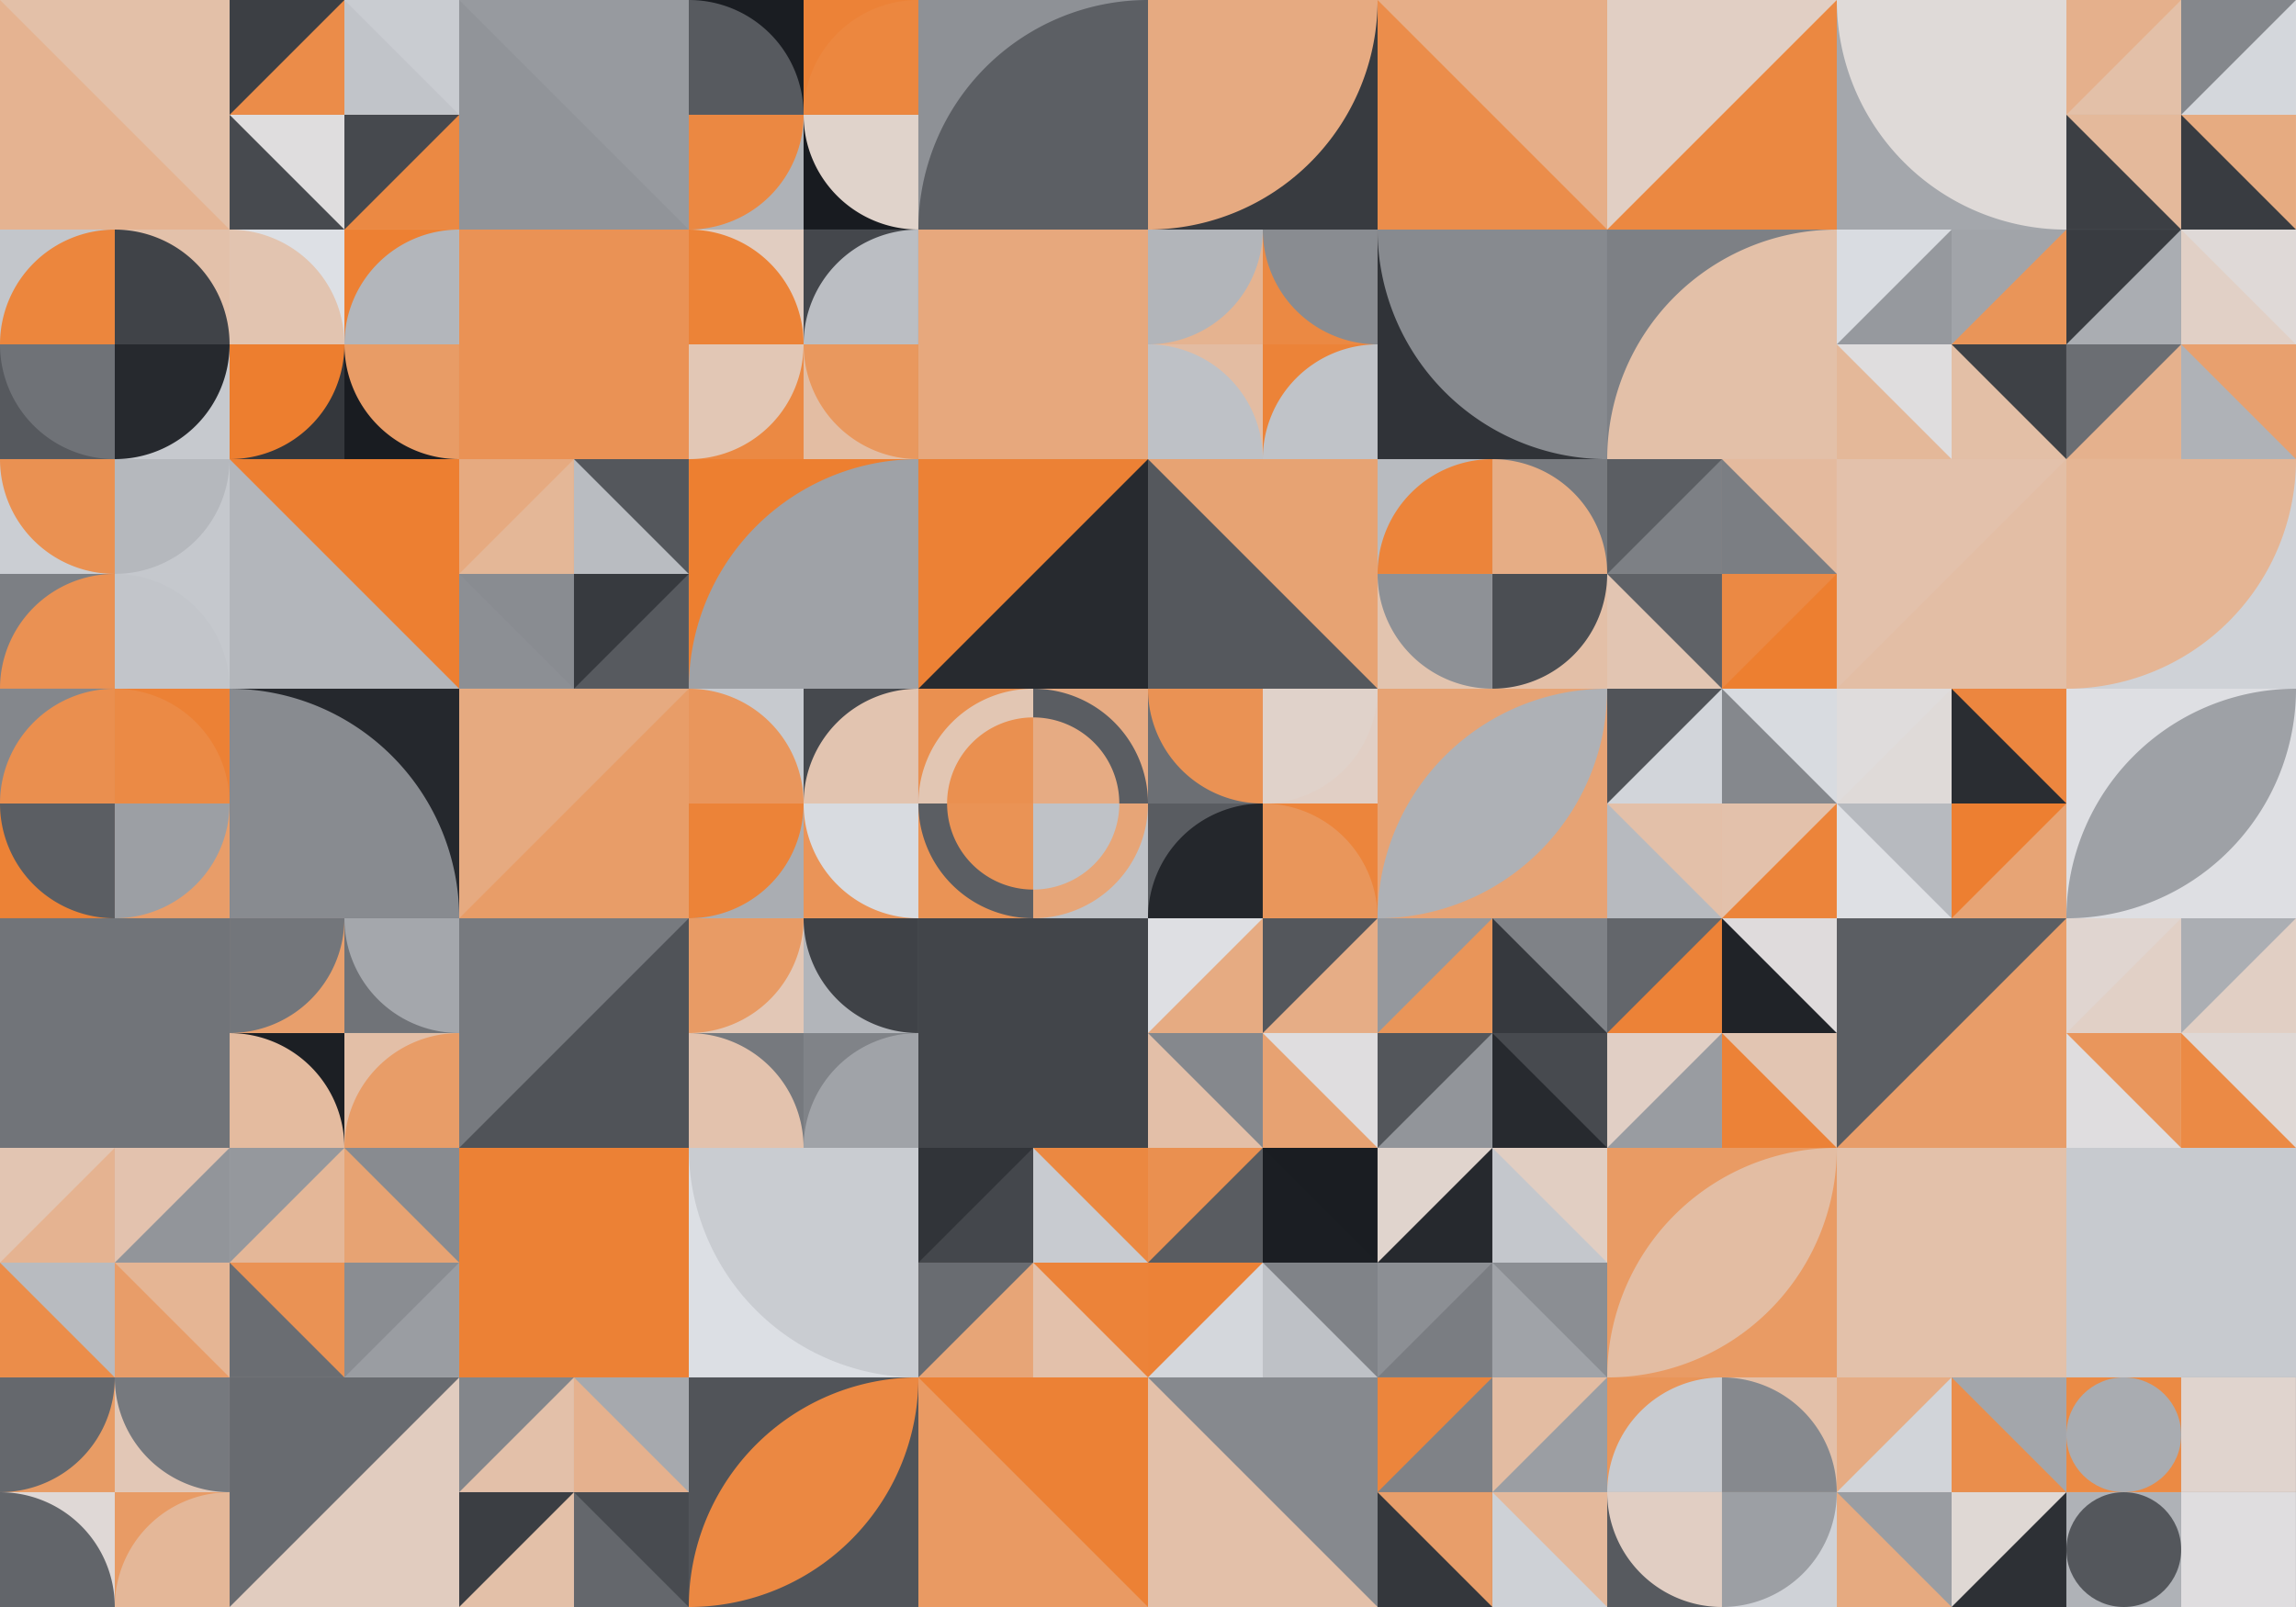 <?xml version="1.0" standalone="no"?><svg xmlns:xlink="http://www.w3.org/1999/xlink" xmlns="http://www.w3.org/2000/svg" viewBox="0 0 1000 700.019" preserveAspectRatio="xMaxYMax slice"><g transform="scale(2.071)"><rect x="0" y="0" width="482.857" height="338" fill="#DEE1E6"/><rect x="0" y="0" width="48.29" height="48.29" fill="#e3c0a8"/><polygon points="0,0 48.29,48.29 0,48.29" fill="#e5b391"/><rect x="48.286" y="0" width="48.286" height="48.286" fill="#DEE1E6"/><rect x="48.29" y="0" width="24.14" height="24.14" fill="#3c3f44"/><polygon points="72.43,0 72.43,24.14 48.29,24.14" fill="#eb8c49"/><rect x="72.43" y="0" width="24.14" height="24.14" fill="#c9ccd1"/><polygon points="72.43,0 96.57,24.14 72.43,24.14" fill="#c1c4c9"/><rect x="48.29" y="24.14" width="24.14" height="24.14" fill="#474a4f"/><polygon points="48.29,24.14 72.43,24.14 72.43,48.28" fill="#dfddde"/><rect x="72.43" y="24.14" width="24.14" height="24.14" fill="#eb8943"/><polygon points="72.43,24.14 96.57,24.14 72.43,48.28" fill="#46494e"/><rect x="96.57" y="0" width="48.29" height="48.29" fill="#979a9f"/><polygon points="96.57,0 144.86,48.29 96.57,48.29" fill="#919499"/><rect x="144.857" y="0" width="48.286" height="48.286" fill="#DEE1E6"/><rect x="144.86" y="0" width="24.14" height="24.14" fill="#1a1d22"/><path d="M 144.86 0 A 24.14 24.14 0 0 1 169 24.14 L 144.86 24.14" fill="#575a5f"/><rect x="169" y="0" width="24.14" height="24.14" fill="#ec8237"/><path d="M 169 24.14 A 24.14 24.14 0 0 1  193.14 0 L 193.14 24.14" fill="#ec873f"/><rect x="144.86" y="24.14" width="24.14" height="24.14" fill="#afb2b7"/><path d="M 144.86 48.28 A 24.14 24.14 0 0 0 169 24.14 L 144.86 24.14" fill="#eb8842"/><rect x="169" y="24.14" width="24.14" height="24.14" fill="#181b20"/><path d="M 169 24.14 A 24.14 24.14 0 0 0 193.14 48.28 L 193.14 24.14" fill="#e0d3cb"/><rect x="193.14" y="0" width="48.29" height="48.29" fill="#8e9196"/><path d="M 193.14 48.29 A 48.29 48.29 0 0 1  241.43 0 L 241.43 48.29" fill="#5c5f64"/><rect x="241.43" y="0" width="48.29" height="48.29" fill="#383b40"/><path d="M 241.43 48.29 A 48.29 48.29 0 0 0 289.72 0 L 241.43 0" fill="#e6aa81"/><rect x="289.71" y="0" width="48.29" height="48.29" fill="#eb8d4b"/><polygon points="289.71,0 338,0 338,48.29" fill="#e6ae88"/><rect x="338" y="0" width="48.29" height="48.29" fill="#eb8841"/><polygon points="338,0 386.29,0 338,48.29" fill="#e1cfc4"/><rect x="386.29" y="0" width="48.29" height="48.29" fill="#a4a7ac"/><path d="M 386.29 0 A 48.29 48.29 0 0 0 434.58 48.29 L 434.58 0" fill="#dfdad8"/><rect x="434.571" y="0" width="48.286" height="48.286" fill="#DEE1E6"/><rect x="434.57" y="0" width="24.14" height="24.14" fill="#e5b08c"/><polygon points="458.71,0 458.71,24.14 434.57,24.14" fill="#e3c0a8"/><rect x="458.71" y="0" width="24.14" height="24.14" fill="#d4d7dc"/><polygon points="458.71,0 482.85,0 458.71,24.14" fill="#84878c"/><rect x="434.57" y="24.14" width="24.14" height="24.14" fill="#3c3f44"/><polygon points="434.57,24.14 458.71,24.14 458.71,48.28" fill="#e4b99b"/><rect x="458.71" y="24.14" width="24.14" height="24.14" fill="#e6ab81"/><polygon points="458.71,24.14 482.85,48.28 458.71,48.28" fill="#393c41"/><rect x="0" y="48.286" width="48.286" height="48.286" fill="#DEE1E6"/><rect x="0" y="48.29" width="24.14" height="24.14" fill="#c3c6cb"/><path d="M 0 72.43 A 24.14 24.14 0 0 1  24.14 48.29 L 24.14 72.43" fill="#ec863d"/><rect x="24.14" y="48.29" width="24.14" height="24.14" fill="#e3c1aa"/><path d="M 24.14 48.29 A 24.14 24.14 0 0 1 48.28 72.43 L 24.14 72.43" fill="#404348"/><rect x="0" y="72.43" width="24.14" height="24.14" fill="#56595e"/><path d="M 0 72.43 A 24.14 24.14 0 0 0 24.14 96.57 L 24.14 72.43" fill="#6f7277"/><rect x="24.14" y="72.43" width="24.14" height="24.14" fill="#c6c9ce"/><path d="M 24.14 96.57 A 24.14 24.14 0 0 0 48.28 72.43 L 24.14 72.43" fill="#26292e"/><rect x="48.286" y="48.286" width="48.286" height="48.286" fill="#DEE1E6"/><rect x="48.29" y="48.29" width="24.14" height="24.14" fill="#dde0e5"/><path d="M 48.29 48.29 A 24.14 24.14 0 0 1 72.43 72.43 L 48.29 72.43" fill="#e2c4b0"/><rect x="72.43" y="48.29" width="24.14" height="24.14" fill="#ed8033"/><path d="M 72.43 72.43 A 24.14 24.14 0 0 1  96.57 48.29 L 96.57 72.43" fill="#b3b6bb"/><rect x="48.29" y="72.43" width="24.14" height="24.14" fill="#34373c"/><path d="M 48.29 96.57 A 24.14 24.14 0 0 0 72.43 72.43 L 48.29 72.43" fill="#ed7e2f"/><rect x="72.43" y="72.43" width="24.14" height="24.14" fill="#191c21"/><path d="M 72.43 72.43 A 24.14 24.14 0 0 0 96.57 96.57 L 96.57 72.43" fill="#e89c66"/><rect x="96.57" y="48.29" width="48.29" height="48.29" fill="#ea9253"/><rect x="96.57" y="48.29" width="48.29" height="48.29" fill="#ea9255"/><rect x="144.857" y="48.286" width="48.286" height="48.286" fill="#DEE1E6"/><rect x="144.86" y="48.29" width="24.14" height="24.14" fill="#e1cdc1"/><path d="M 144.86 48.29 A 24.14 24.14 0 0 1 169 72.43 L 144.86 72.43" fill="#ec8337"/><rect x="169" y="48.29" width="24.14" height="24.14" fill="#44474c"/><path d="M 169 72.43 A 24.14 24.14 0 0 1  193.14 48.29 L 193.14 72.43" fill="#bbbec3"/><rect x="144.86" y="72.43" width="24.14" height="24.14" fill="#eb8943"/><path d="M 144.86 96.57 A 24.14 24.14 0 0 0 169 72.43 L 144.86 72.43" fill="#e2c7b5"/><rect x="169" y="72.43" width="24.14" height="24.14" fill="#e3bda3"/><path d="M 169 72.43 A 24.14 24.14 0 0 0 193.14 96.57 L 193.14 72.43" fill="#e9985e"/><rect x="193.14" y="48.29" width="48.29" height="48.29" fill="#676a6f"/><rect x="193.14" y="48.29" width="48.29" height="48.29" fill="#e7a87d"/><rect x="241.429" y="48.286" width="48.286" height="48.286" fill="#DEE1E6"/><rect x="241.43" y="48.29" width="24.14" height="24.14" fill="#e5b390"/><path d="M 241.43 72.43 A 24.14 24.14 0 0 0 265.57 48.29 L 241.43 48.29" fill="#b2b5ba"/><rect x="265.57" y="48.29" width="24.14" height="24.14" fill="#eb8943"/><path d="M 265.57 48.29 A 24.14 24.14 0 0 0 289.71 72.43 L 289.71 48.29" fill="#898c91"/><rect x="241.43" y="72.43" width="24.14" height="24.14" fill="#e3bca2"/><path d="M 241.43 72.43 A 24.14 24.14 0 0 1 265.57 96.57 L 241.43 96.57" fill="#bec1c6"/><rect x="265.57" y="72.43" width="24.14" height="24.14" fill="#ec8338"/><path d="M 265.57 96.57 A 24.14 24.14 0 0 1  289.71 72.43 L 289.71 96.57" fill="#c0c3c8"/><rect x="289.71" y="48.29" width="48.29" height="48.29" fill="#303338"/><path d="M 289.71 48.29 A 48.29 48.29 0 0 0 338 96.58 L 338 48.29" fill="#878a8f"/><rect x="338" y="48.29" width="48.29" height="48.29" fill="#7d8085"/><path d="M 338 96.58 A 48.29 48.29 0 0 1  386.29 48.29 L 386.29 96.58" fill="#e3c0a8"/><rect x="386.286" y="48.286" width="48.286" height="48.286" fill="#DEE1E6"/><rect x="386.29" y="48.29" width="24.14" height="24.14" fill="#d9dce1"/><polygon points="410.43,48.29 410.43,72.43 386.29,72.43" fill="#96999e"/><rect x="410.43" y="48.29" width="24.14" height="24.14" fill="#e99559"/><polygon points="410.43,48.29 434.57,48.29 410.43,72.43" fill="#a1a4a9"/><rect x="386.29" y="72.43" width="24.14" height="24.14" fill="#e4b899"/><polygon points="386.29,72.43 410.43,72.43 410.43,96.57" fill="#dfddde"/><rect x="410.43" y="72.43" width="24.14" height="24.14" fill="#3e4146"/><polygon points="410.43,72.43 434.57,96.57 410.43,96.57" fill="#e3bfa6"/><rect x="434.571" y="48.286" width="48.286" height="48.286" fill="#DEE1E6"/><rect x="434.57" y="48.29" width="24.14" height="24.14" fill="#393c41"/><polygon points="458.71,48.29 458.71,72.43 434.57,72.43" fill="#aaadb2"/><rect x="458.71" y="48.29" width="24.14" height="24.14" fill="#dfd9d7"/><polygon points="458.71,48.29 482.85,72.43 458.71,72.43" fill="#e1d0c6"/><rect x="434.57" y="72.43" width="24.14" height="24.14" fill="#e5b18d"/><polygon points="434.57,72.43 458.71,72.43 434.57,96.57" fill="#6b6e73"/><rect x="458.71" y="72.43" width="24.14" height="24.14" fill="#afb2b7"/><polygon points="458.71,72.43 482.85,72.43 482.85,96.57" fill="#e8a06e"/><rect x="0" y="96.571" width="48.286" height="48.286" fill="#DEE1E6"/><rect x="0" y="96.57" width="24.14" height="24.14" fill="#cbced3"/><path d="M 0 96.57 A 24.14 24.14 0 0 0 24.14 120.71 L 24.14 96.57" fill="#ea9152"/><rect x="24.14" y="96.57" width="24.14" height="24.14" fill="#c5c8cd"/><path d="M 24.14 120.71 A 24.14 24.14 0 0 0 48.28 96.57 L 24.14 96.57" fill="#b5b8bd"/><rect x="0" y="120.71" width="24.14" height="24.14" fill="#7c7f84"/><path d="M 0 144.85 A 24.14 24.14 0 0 1  24.14 120.71 L 24.14 144.85" fill="#ea9153"/><rect x="24.14" y="120.71" width="24.14" height="24.14" fill="#c5c8cd"/><path d="M 24.14 120.71 A 24.14 24.14 0 0 1 48.28 144.85 L 24.14 144.85" fill="#c2c5ca"/><rect x="48.29" y="96.57" width="48.29" height="48.29" fill="#b3b6bb"/><polygon points="48.29,96.57 96.58,96.57 96.58,144.86" fill="#ed7f31"/><rect x="96.571" y="96.571" width="48.286" height="48.286" fill="#DEE1E6"/><rect x="96.57" y="96.57" width="24.14" height="24.14" fill="#e6aa80"/><polygon points="120.71,96.57 120.71,120.71 96.57,120.71" fill="#e4b797"/><rect x="120.71" y="96.57" width="24.14" height="24.14" fill="#54575c"/><polygon points="120.71,96.57 144.85,120.71 120.71,120.71" fill="#b9bcc1"/><rect x="96.57" y="120.71" width="24.14" height="24.14" fill="#8c8f94"/><polygon points="96.57,120.71 120.71,120.71 120.71,144.85" fill="#898c91"/><rect x="120.71" y="120.71" width="24.14" height="24.14" fill="#575a5f"/><polygon points="120.71,120.71 144.85,120.71 120.71,144.85" fill="#373a3f"/><rect x="144.86" y="96.57" width="48.29" height="48.29" fill="#ed7f30"/><path d="M 144.86 144.86 A 48.29 48.29 0 0 1  193.15 96.57 L 193.15 144.86" fill="#9fa2a7"/><rect x="193.14" y="96.57" width="48.29" height="48.29" fill="#272a2f"/><polygon points="193.14,96.57 241.43,96.57 193.14,144.86" fill="#ec8135"/><rect x="241.43" y="96.57" width="48.29" height="48.29" fill="#e7a373"/><polygon points="241.43,96.57 289.72,144.86 241.43,144.86" fill="#55585d"/><rect x="289.714" y="96.571" width="48.286" height="48.286" fill="#DEE1E6"/><rect x="289.71" y="96.57" width="24.14" height="24.14" fill="#b8bbc0"/><path d="M 289.71 120.71 A 24.14 24.14 0 0 1  313.85 96.57 L 313.85 120.71" fill="#ec843a"/><rect x="313.86" y="96.57" width="24.14" height="24.14" fill="#777a7f"/><path d="M 313.86 96.57 A 24.14 24.14 0 0 1 338 120.71 L 313.86 120.71" fill="#e6ad85"/><rect x="289.71" y="120.71" width="24.14" height="24.14" fill="#e2c4af"/><path d="M 289.71 120.71 A 24.14 24.14 0 0 0 313.85 144.85 L 313.85 120.71" fill="#8e9196"/><rect x="313.86" y="120.71" width="24.14" height="24.14" fill="#e3bfa7"/><path d="M 313.86 144.85 A 24.14 24.14 0 0 0 338 120.71 L 313.86 120.71" fill="#4b4e53"/><rect x="338" y="96.571" width="48.286" height="48.286" fill="#DEE1E6"/><rect x="338" y="96.57" width="24.14" height="24.14" fill="#5b5e63"/><polygon points="362.14,96.57 362.14,120.71 338,120.71" fill="#7d8085"/><rect x="362.14" y="96.57" width="24.14" height="24.14" fill="#e4ba9e"/><polygon points="362.14,96.57 386.28,120.71 362.14,120.71" fill="#7b7e83"/><rect x="338" y="120.71" width="24.14" height="24.14" fill="#e2c5b2"/><polygon points="338,120.71 362.14,120.71 362.14,144.85" fill="#5f6267"/><rect x="362.14" y="120.71" width="24.14" height="24.14" fill="#ed7f30"/><polygon points="362.14,120.71 386.28,120.71 362.14,144.85" fill="#eb8944"/><rect x="386.29" y="96.57" width="48.29" height="48.29" fill="#e3bea5"/><polygon points="386.29,96.57 434.58,96.57 386.29,144.86" fill="#e3c1ab"/><rect x="434.57" y="96.57" width="48.29" height="48.29" fill="#cfd2d7"/><path d="M 434.57 144.86 A 48.29 48.29 0 0 0 482.86 96.57 L 434.57 96.57" fill="#e5b594"/><rect x="0" y="144.857" width="48.286" height="48.286" fill="#DEE1E6"/><rect x="0" y="144.86" width="24.14" height="24.14" fill="#84878c"/><path d="M 0 169 A 24.14 24.14 0 0 1  24.14 144.86 L 24.14 169" fill="#ea8f4f"/><rect x="24.14" y="144.86" width="24.14" height="24.14" fill="#ec8135"/><path d="M 24.14 144.86 A 24.14 24.14 0 0 1 48.28 169 L 24.14 169" fill="#eb8a45"/><rect x="0" y="169" width="24.14" height="24.14" fill="#ec8236"/><path d="M 0 169 A 24.14 24.14 0 0 0 24.14 193.14 L 24.14 169" fill="#5b5e63"/><rect x="24.14" y="169" width="24.14" height="24.14" fill="#e89d69"/><path d="M 24.14 193.14 A 24.14 24.14 0 0 0 48.28 169 L 24.14 169" fill="#9c9fa4"/><rect x="48.29" y="144.86" width="48.29" height="48.29" fill="#25282d"/><path d="M 48.29 144.86 A 48.29 48.29 0 0 1 96.58 193.15 L 48.29 193.15" fill="#888b90"/><rect x="96.57" y="144.86" width="48.29" height="48.29" fill="#e89d68"/><polygon points="96.57,144.86 144.86,144.86 96.57,193.15" fill="#e6aa80"/><rect x="144.857" y="144.857" width="48.286" height="48.286" fill="#DEE1E6"/><rect x="144.86" y="144.86" width="24.14" height="24.14" fill="#c7cacf"/><path d="M 144.86 144.86 A 24.14 24.14 0 0 1 169 169 L 144.86 169" fill="#e9965c"/><rect x="169" y="144.86" width="24.14" height="24.14" fill="#46494e"/><path d="M 169 169 A 24.14 24.14 0 0 1  193.14 144.86 L 193.14 169" fill="#e2c4b0"/><rect x="144.86" y="169" width="24.14" height="24.14" fill="#aaadb2"/><path d="M 144.86 193.14 A 24.14 24.14 0 0 0 169 169 L 144.86 169" fill="#ec8338"/><rect x="169" y="169" width="24.14" height="24.14" fill="#ea9458"/><path d="M 169 169 A 24.14 24.14 0 0 0 193.14 193.14 L 193.14 169" fill="#d8dbe0"/><rect x="193.143" y="144.857" width="48.286" height="48.286" fill="#DEE1E6"/><rect x="193.14" y="144.86" width="24.14" height="24.14" fill="#ea9050"/><path d="M 193.14 169 A 24.14 24.14 0 0 1 217.28 144.86 L 217.28 150.895 A 18.105 18.105 0 0 0 199.175 169" fill="#e2c6b3"/><rect x="217.29" y="144.86" width="24.14" height="24.14" fill="#e6ab83"/><path d="M 217.29 144.86 A 24.14 24.14 0 0 1 241.43 169 L 235.395 169 A 18.105 18.105 0 0 0 217.29 150.895" fill="#5a5d62"/><rect x="193.14" y="169" width="24.14" height="24.14" fill="#ea9355"/><path d="M 193.14 169 A 24.14 24.14 0 0 0 217.28 193.14 L 217.28 187.105 A 18.105 18.105 0 0 1 199.175 169" fill="#5b5e63"/><rect x="217.29" y="169" width="24.14" height="24.14" fill="#bfc2c7"/><path d="M 217.29 193.14 A 24.14 24.14 0 0 0 241.43 169 L 235.395 169 A 18.105 18.105 0 0 1 217.29 187.105" fill="#e7a577"/><rect x="241.429" y="144.857" width="48.286" height="48.286" fill="#DEE1E6"/><rect x="241.43" y="144.86" width="24.14" height="24.14" fill="#6c6f74"/><path d="M 241.43 144.86 A 24.14 24.14 0 0 0 265.57 169 L 265.57 144.86" fill="#ea9254"/><rect x="265.57" y="144.86" width="24.14" height="24.14" fill="#e1cfc5"/><path d="M 265.57 169 A 24.14 24.14 0 0 0 289.71 144.86 L 265.57 144.86" fill="#e0d2ca"/><rect x="241.43" y="169" width="24.14" height="24.14" fill="#595c61"/><path d="M 241.43 193.14 A 24.14 24.14 0 0 1  265.57 169 L 265.57 193.14" fill="#24272c"/><rect x="265.57" y="169" width="24.14" height="24.14" fill="#ec853c"/><path d="M 265.57 169 A 24.14 24.14 0 0 1 289.71 193.14 L 265.57 193.14" fill="#e9965b"/><rect x="289.71" y="144.86" width="48.29" height="48.29" fill="#e7a374"/><path d="M 289.71 193.15 A 48.29 48.29 0 0 1  338 144.86 L 289.71 193.15 A 48.29 48.29 0 0 0 338 144.86" fill="#aeb1b6"/><rect x="338" y="144.857" width="48.286" height="48.286" fill="#DEE1E6"/><rect x="338" y="144.86" width="24.14" height="24.14" fill="#515459"/><polygon points="362.14,144.86 362.14,169 338,169" fill="#d2d5da"/><rect x="362.14" y="144.86" width="24.14" height="24.14" fill="#d8dbe0"/><polygon points="362.14,144.86 386.28,169 362.14,169" fill="#85888d"/><rect x="338" y="169" width="24.14" height="24.14" fill="#b7babf"/><polygon points="338,169 362.14,169 362.14,193.14" fill="#e3c0a9"/><rect x="362.14" y="169" width="24.14" height="24.14" fill="#ec843a"/><polygon points="362.14,169 386.28,169 362.14,193.14" fill="#e3c1ab"/><rect x="386.286" y="144.857" width="48.286" height="48.286" fill="#DEE1E6"/><rect x="386.29" y="144.86" width="24.14" height="24.14" fill="#dfdcdc"/><polygon points="410.43,144.86 410.43,169 386.29,169" fill="#dfdad8"/><rect x="410.43" y="144.86" width="24.14" height="24.14" fill="#ec863f"/><polygon points="410.43,144.86 434.57,169 410.43,169" fill="#2a2d32"/><rect x="386.29" y="169" width="24.14" height="24.14" fill="#dee0e4"/><polygon points="386.29,169 410.43,169 410.43,193.14" fill="#b7babf"/><rect x="410.43" y="169" width="24.14" height="24.14" fill="#e7a475"/><polygon points="410.43,169 434.57,169 410.43,193.14" fill="#ed7f31"/><rect x="434.57" y="144.86" width="48.29" height="48.29" fill="#dedfe3"/><path d="M 434.57 193.15 A 48.29 48.29 0 0 1  482.86 144.86 L 434.57 193.15 A 48.29 48.29 0 0 0 482.86 144.86" fill="#9ea1a6"/><rect x="0" y="193.14" width="48.29" height="48.29" fill="#393c41"/><rect x="0" y="193.14" width="48.29" height="48.29" fill="#717479"/><rect x="48.286" y="193.143" width="48.286" height="48.286" fill="#DEE1E6"/><rect x="48.29" y="193.14" width="24.14" height="24.14" fill="#e89f6c"/><path d="M 48.29 217.28 A 24.14 24.14 0 0 0 72.43 193.14 L 48.29 193.14" fill="#73767b"/><rect x="72.43" y="193.14" width="24.14" height="24.14" fill="#707378"/><path d="M 72.43 193.14 A 24.14 24.14 0 0 0 96.57 217.28 L 96.57 193.14" fill="#a4a7ac"/><rect x="48.29" y="217.29" width="24.14" height="24.14" fill="#1c1f24"/><path d="M 48.29 217.29 A 24.14 24.14 0 0 1 72.43 241.43 L 48.29 241.43" fill="#e4bb9f"/><rect x="72.43" y="217.29" width="24.14" height="24.14" fill="#e3bfa7"/><path d="M 72.43 241.43 A 24.14 24.14 0 0 1  96.57 217.29 L 96.57 241.43" fill="#e89d68"/><rect x="96.57" y="193.14" width="48.29" height="48.29" fill="#777a7f"/><polygon points="144.86,193.14 144.86,241.43 96.57,241.43" fill="#505358"/><rect x="144.857" y="193.143" width="48.286" height="48.286" fill="#DEE1E6"/><rect x="144.86" y="193.14" width="24.14" height="24.14" fill="#e2c7b6"/><path d="M 144.86 217.28 A 24.14 24.14 0 0 0 169 193.14 L 144.86 193.14" fill="#e89b65"/><rect x="169" y="193.14" width="24.14" height="24.14" fill="#b2b5ba"/><path d="M 169 193.14 A 24.14 24.14 0 0 0 193.14 217.28 L 193.14 193.14" fill="#3f4247"/><rect x="144.86" y="217.29" width="24.14" height="24.14" fill="#76797e"/><path d="M 144.86 217.29 A 24.14 24.14 0 0 1 169 241.43 L 144.86 241.43" fill="#e3c2ad"/><rect x="169" y="217.29" width="24.14" height="24.14" fill="#808388"/><path d="M 169 241.43 A 24.14 24.14 0 0 1  193.14 217.29 L 193.14 241.43" fill="#a0a3a8"/><rect x="193.14" y="193.14" width="48.29" height="48.29" fill="#e2c7b6"/><rect x="193.14" y="193.14" width="48.29" height="48.29" fill="#42454a"/><rect x="241.429" y="193.143" width="48.286" height="48.286" fill="#DEE1E6"/><rect x="241.43" y="193.14" width="24.14" height="24.14" fill="#dedfe3"/><polygon points="265.57,193.14 265.57,217.28 241.43,217.28" fill="#e6ab82"/><rect x="265.57" y="193.14" width="24.14" height="24.14" fill="#e6ad86"/><polygon points="265.57,193.14 289.71,193.14 265.57,217.28" fill="#54575c"/><rect x="241.43" y="217.29" width="24.14" height="24.14" fill="#e3bfa8"/><polygon points="241.43,217.29 265.57,217.29 265.57,241.43" fill="#85888d"/><rect x="265.57" y="217.29" width="24.14" height="24.14" fill="#dfdddf"/><polygon points="265.57,217.29 289.71,241.43 265.57,241.43" fill="#e7a272"/><rect x="289.714" y="193.143" width="48.286" height="48.286" fill="#DEE1E6"/><rect x="289.71" y="193.14" width="24.14" height="24.14" fill="#95989d"/><polygon points="313.85,193.14 313.85,217.28 289.71,217.28" fill="#e99559"/><rect x="313.86" y="193.14" width="24.14" height="24.14" fill="#7f8287"/><polygon points="313.86,193.14 338,217.28 313.86,217.28" fill="#36393e"/><rect x="289.71" y="217.29" width="24.14" height="24.14" fill="#92959a"/><polygon points="289.71,217.29 313.85,217.29 289.71,241.43" fill="#53565b"/><rect x="313.86" y="217.29" width="24.14" height="24.14" fill="#272a2f"/><polygon points="313.86,217.29 338,217.29 338,241.43" fill="#474a4f"/><rect x="338" y="193.143" width="48.286" height="48.286" fill="#DEE1E6"/><rect x="338" y="193.14" width="24.14" height="24.14" fill="#63666b"/><polygon points="362.14,193.14 362.14,217.28 338,217.28" fill="#ec8237"/><rect x="362.14" y="193.14" width="24.14" height="24.14" fill="#dfdbdc"/><polygon points="362.14,193.14 386.28,217.28 362.14,217.28" fill="#202328"/><rect x="338" y="217.29" width="24.14" height="24.14" fill="#999ca1"/><polygon points="338,217.29 362.14,217.29 338,241.43" fill="#e1cfc5"/><rect x="362.14" y="217.29" width="24.14" height="24.14" fill="#ec8237"/><polygon points="362.14,217.29 386.28,217.29 386.28,241.43" fill="#e2c5b2"/><rect x="386.29" y="193.14" width="48.29" height="48.29" fill="#e89d69"/><polygon points="386.29,193.14 434.58,193.14 386.29,241.43" fill="#5b5e63"/><rect x="434.571" y="193.143" width="48.286" height="48.286" fill="#DEE1E6"/><rect x="434.57" y="193.14" width="24.14" height="24.14" fill="#e0d5d0"/><polygon points="458.71,193.14 458.71,217.28 434.57,217.28" fill="#e1d0c6"/><rect x="458.71" y="193.14" width="24.14" height="24.14" fill="#e1cfc4"/><polygon points="458.71,193.14 482.85,193.14 458.71,217.28" fill="#abaeb3"/><rect x="434.57" y="217.29" width="24.14" height="24.14" fill="#dfdddf"/><polygon points="434.57,217.29 458.71,217.29 458.71,241.43" fill="#e9965c"/><rect x="458.71" y="217.29" width="24.14" height="24.14" fill="#dfd8d5"/><polygon points="458.71,217.29 482.85,241.43 458.71,241.43" fill="#eb8a45"/><rect x="0" y="241.429" width="48.286" height="48.286" fill="#DEE1E6"/><rect x="0" y="241.43" width="24.14" height="24.14" fill="#e2c5b2"/><polygon points="24.14,241.43 24.14,265.57 0,265.57" fill="#e5b391"/><rect x="24.14" y="241.43" width="24.14" height="24.14" fill="#92959a"/><polygon points="24.14,241.43 48.28,241.43 24.14,265.57" fill="#e3c2ae"/><rect x="0" y="265.57" width="24.14" height="24.14" fill="#eb8d4a"/><polygon points="0,265.57 24.14,265.57 24.14,289.71" fill="#b8bbc0"/><rect x="24.14" y="265.57" width="24.14" height="24.14" fill="#e5b594"/><polygon points="24.14,265.57 48.28,289.71 24.14,289.71" fill="#e89d69"/><rect x="48.286" y="241.429" width="48.286" height="48.286" fill="#DEE1E6"/><rect x="48.29" y="241.43" width="24.14" height="24.14" fill="#95989d"/><polygon points="72.43,241.43 72.43,265.57 48.29,265.57" fill="#e4b798"/><rect x="72.43" y="241.43" width="24.14" height="24.14" fill="#888b90"/><polygon points="72.43,241.43 96.57,265.57 72.43,265.57" fill="#e7a373"/><rect x="48.29" y="265.57" width="24.14" height="24.14" fill="#6a6d72"/><polygon points="48.29,265.57 72.43,265.57 72.43,289.71" fill="#ea9254"/><rect x="72.43" y="265.57" width="24.14" height="24.14" fill="#9a9da2"/><polygon points="72.43,265.57 96.57,265.57 72.43,289.71" fill="#8a8d92"/><rect x="96.57" y="241.43" width="48.29" height="48.29" fill="#e1cbbe"/><rect x="96.57" y="241.43" width="48.29" height="48.29" fill="#ec8135"/><rect x="144.86" y="241.43" width="48.29" height="48.29" fill="#dcdfe4"/><path d="M 144.86 241.43 A 48.29 48.29 0 0 0 193.15 289.72 L 193.15 241.43" fill="#c9ccd1"/><rect x="193.143" y="241.429" width="48.286" height="48.286" fill="#DEE1E6"/><rect x="193.14" y="241.43" width="24.14" height="24.14" fill="#313439"/><polygon points="217.28,241.43 217.28,265.57 193.14,265.57" fill="#44474c"/><rect x="217.29" y="241.43" width="24.14" height="24.14" fill="#eb8841"/><polygon points="217.29,241.43 241.43,265.57 217.29,265.57" fill="#c8cbd0"/><rect x="193.14" y="265.57" width="24.14" height="24.14" fill="#e7a577"/><polygon points="193.14,265.57 217.28,265.57 193.14,289.71" fill="#696c71"/><rect x="217.29" y="265.57" width="24.14" height="24.14" fill="#e3c1ab"/><polygon points="217.29,265.57 241.43,265.57 241.43,289.71" fill="#ec8339"/><rect x="241.429" y="241.429" width="48.286" height="48.286" fill="#DEE1E6"/><rect x="241.43" y="241.43" width="24.14" height="24.14" fill="#ea9050"/><polygon points="265.57,241.43 265.57,265.57 241.43,265.57" fill="#595c61"/><rect x="265.57" y="241.43" width="24.14" height="24.14" fill="#1a1d22"/><polygon points="265.57,241.43 289.71,265.57 265.57,265.57" fill="#1b1e23"/><rect x="241.43" y="265.57" width="24.14" height="24.14" fill="#d4d7dc"/><polygon points="241.43,265.57 265.57,265.57 241.43,289.71" fill="#ec8237"/><rect x="265.57" y="265.57" width="24.14" height="24.14" fill="#bec1c6"/><polygon points="265.57,265.57 289.71,265.57 289.71,289.71" fill="#808388"/><rect x="289.714" y="241.429" width="48.286" height="48.286" fill="#DEE1E6"/><rect x="289.71" y="241.43" width="24.14" height="24.14" fill="#e0d4cd"/><polygon points="313.85,241.43 313.85,265.57 289.71,265.57" fill="#26292e"/><rect x="313.86" y="241.43" width="24.14" height="24.14" fill="#e1cec2"/><polygon points="313.86,241.43 338,265.57 313.86,265.57" fill="#c4c7cc"/><rect x="289.71" y="265.57" width="24.14" height="24.14" fill="#7a7d82"/><polygon points="289.71,265.57 313.85,265.57 289.71,289.71" fill="#8c8f94"/><rect x="313.86" y="265.57" width="24.14" height="24.14" fill="#a0a3a8"/><polygon points="313.86,265.57 338,265.57 338,289.71" fill="#8b8e93"/><rect x="338" y="241.43" width="48.29" height="48.29" fill="#e99b64"/><path d="M 338 289.72 A 48.29 48.29 0 0 1  386.29 241.43 L 338 289.72 A 48.29 48.29 0 0 0 386.29 241.43" fill="#e3bda3"/><rect x="386.29" y="241.43" width="48.29" height="48.29" fill="#34373c"/><rect x="386.29" y="241.43" width="48.29" height="48.29" fill="#e3c1aa"/><rect x="434.57" y="241.43" width="48.29" height="48.29" fill="#d4d7dc"/><rect x="434.57" y="241.43" width="48.29" height="48.29" fill="#c7cacf"/><rect x="0" y="289.714" width="48.286" height="48.286" fill="#DEE1E6"/><rect x="0" y="289.71" width="24.14" height="24.14" fill="#e89c65"/><path d="M 0 313.85 A 24.14 24.14 0 0 0 24.14 289.71 L 0 289.71" fill="#65686d"/><rect x="24.14" y="289.71" width="24.14" height="24.14" fill="#e2c7b6"/><path d="M 24.14 289.71 A 24.14 24.14 0 0 0 48.28 313.85 L 48.28 289.71" fill="#76797e"/><rect x="0" y="313.86" width="24.14" height="24.14" fill="#dfd8d6"/><path d="M 0 313.86 A 24.14 24.14 0 0 1 24.14 338 L 0 338" fill="#62656a"/><rect x="24.14" y="313.86" width="24.14" height="24.14" fill="#e89b65"/><path d="M 24.14 338 A 24.14 24.14 0 0 1  48.28 313.86 L 48.28 338" fill="#e4b798"/><rect x="48.29" y="289.71" width="48.29" height="48.29" fill="#e1ccbf"/><polygon points="48.29,289.71 96.58,289.71 48.29,338" fill="#686b70"/><rect x="96.571" y="289.714" width="48.286" height="48.286" fill="#DEE1E6"/><rect x="96.57" y="289.71" width="24.14" height="24.14" fill="#83868b"/><polygon points="120.71,289.71 120.71,313.85 96.57,313.85" fill="#e3c0a9"/><rect x="120.71" y="289.71" width="24.14" height="24.14" fill="#a6a9ae"/><polygon points="120.71,289.71 144.85,313.85 120.71,313.85" fill="#e5b18e"/><rect x="96.57" y="313.86" width="24.14" height="24.14" fill="#e3c0a8"/><polygon points="96.57,313.86 120.71,313.86 96.57,338" fill="#3b3e43"/><rect x="120.71" y="313.86" width="24.14" height="24.14" fill="#64676c"/><polygon points="120.71,313.86 144.85,313.86 144.85,338" fill="#484b50"/><rect x="144.86" y="289.71" width="48.29" height="48.29" fill="#515459"/><path d="M 144.86 338 A 48.29 48.29 0 0 1  193.15 289.71 L 144.86 338 A 48.29 48.29 0 0 0 193.15 289.71" fill="#eb8842"/><rect x="193.14" y="289.71" width="48.29" height="48.29" fill="#e99a63"/><polygon points="193.14,289.71 241.43,289.71 241.43,338" fill="#ec8135"/><rect x="241.43" y="289.71" width="48.29" height="48.29" fill="#86898e"/><polygon points="241.43,289.71 289.72,338 241.43,338" fill="#e3c0a9"/><rect x="289.714" y="289.714" width="48.286" height="48.286" fill="#DEE1E6"/><rect x="289.71" y="289.71" width="24.14" height="24.14" fill="#ec853c"/><polygon points="313.85,289.71 313.85,313.85 289.71,313.85" fill="#7f8287"/><rect x="313.86" y="289.71" width="24.14" height="24.14" fill="#9b9ea3"/><polygon points="313.86,289.71 338,289.71 313.86,313.85" fill="#e3bca2"/><rect x="289.71" y="313.86" width="24.14" height="24.14" fill="#34373c"/><polygon points="289.71,313.86 313.85,313.86 313.85,338" fill="#e89e6a"/><rect x="313.86" y="313.86" width="24.14" height="24.14" fill="#e4b99c"/><polygon points="313.86,313.86 338,338 313.86,338" fill="#ced1d6"/><rect x="338" y="289.714" width="48.286" height="48.286" fill="#DEE1E6"/><rect x="338" y="289.71" width="24.14" height="24.14" fill="#e99559"/><path d="M 338 313.85 A 24.14 24.14 0 0 1  362.14 289.71 L 362.14 313.85" fill="#c8cbd0"/><rect x="362.14" y="289.71" width="24.14" height="24.14" fill="#e3c0a9"/><path d="M 362.14 289.71 A 24.14 24.14 0 0 1 386.28 313.85 L 362.14 313.85" fill="#86898e"/><rect x="338" y="313.86" width="24.14" height="24.14" fill="#575a5f"/><path d="M 338 313.86 A 24.14 24.14 0 0 0 362.14 338 L 362.14 313.86" fill="#e1cec3"/><rect x="362.14" y="313.86" width="24.14" height="24.14" fill="#cfd2d7"/><path d="M 362.14 338 A 24.14 24.14 0 0 0 386.28 313.86 L 362.14 313.86" fill="#9c9fa4"/><rect x="386.286" y="289.714" width="48.286" height="48.286" fill="#DEE1E6"/><rect x="386.29" y="289.71" width="24.14" height="24.14" fill="#e6ac84"/><polygon points="410.43,289.71 410.43,313.85 386.29,313.85" fill="#d1d4d9"/><rect x="410.43" y="289.71" width="24.14" height="24.14" fill="#a3a6ab"/><polygon points="410.43,289.71 434.57,313.85 410.43,313.85" fill="#ea8e4c"/><rect x="386.29" y="313.86" width="24.14" height="24.14" fill="#e6aa80"/><polygon points="386.29,313.86 410.43,313.86 410.43,338" fill="#9a9da2"/><rect x="410.43" y="313.86" width="24.14" height="24.14" fill="#2d3035"/><polygon points="410.43,313.86 434.57,313.86 410.43,338" fill="#dfd8d4"/><rect x="434.571" y="289.714" width="48.286" height="48.286" fill="#DEE1E6"/><rect x="434.57" y="289.71" width="24.14" height="24.14" fill="#eb8a44"/><circle cx="446.64" cy="301.78" r="12.07" fill="#a9acb1"/><rect x="458.71" y="289.71" width="24.14" height="24.14" fill="#1a1d22"/><rect x="458.71" y="289.71" width="24.14" height="24.14" fill="#e0d4ce"/><rect x="434.57" y="313.86" width="24.14" height="24.14" fill="#afb2b7"/><circle cx="446.64" cy="325.93" r="12.07" fill="#54575c"/><rect x="458.71" y="313.86" width="24.14" height="24.14" fill="#26292e"/><rect x="458.71" y="313.86" width="24.14" height="24.14" fill="#dfdddf"/></g></svg>
